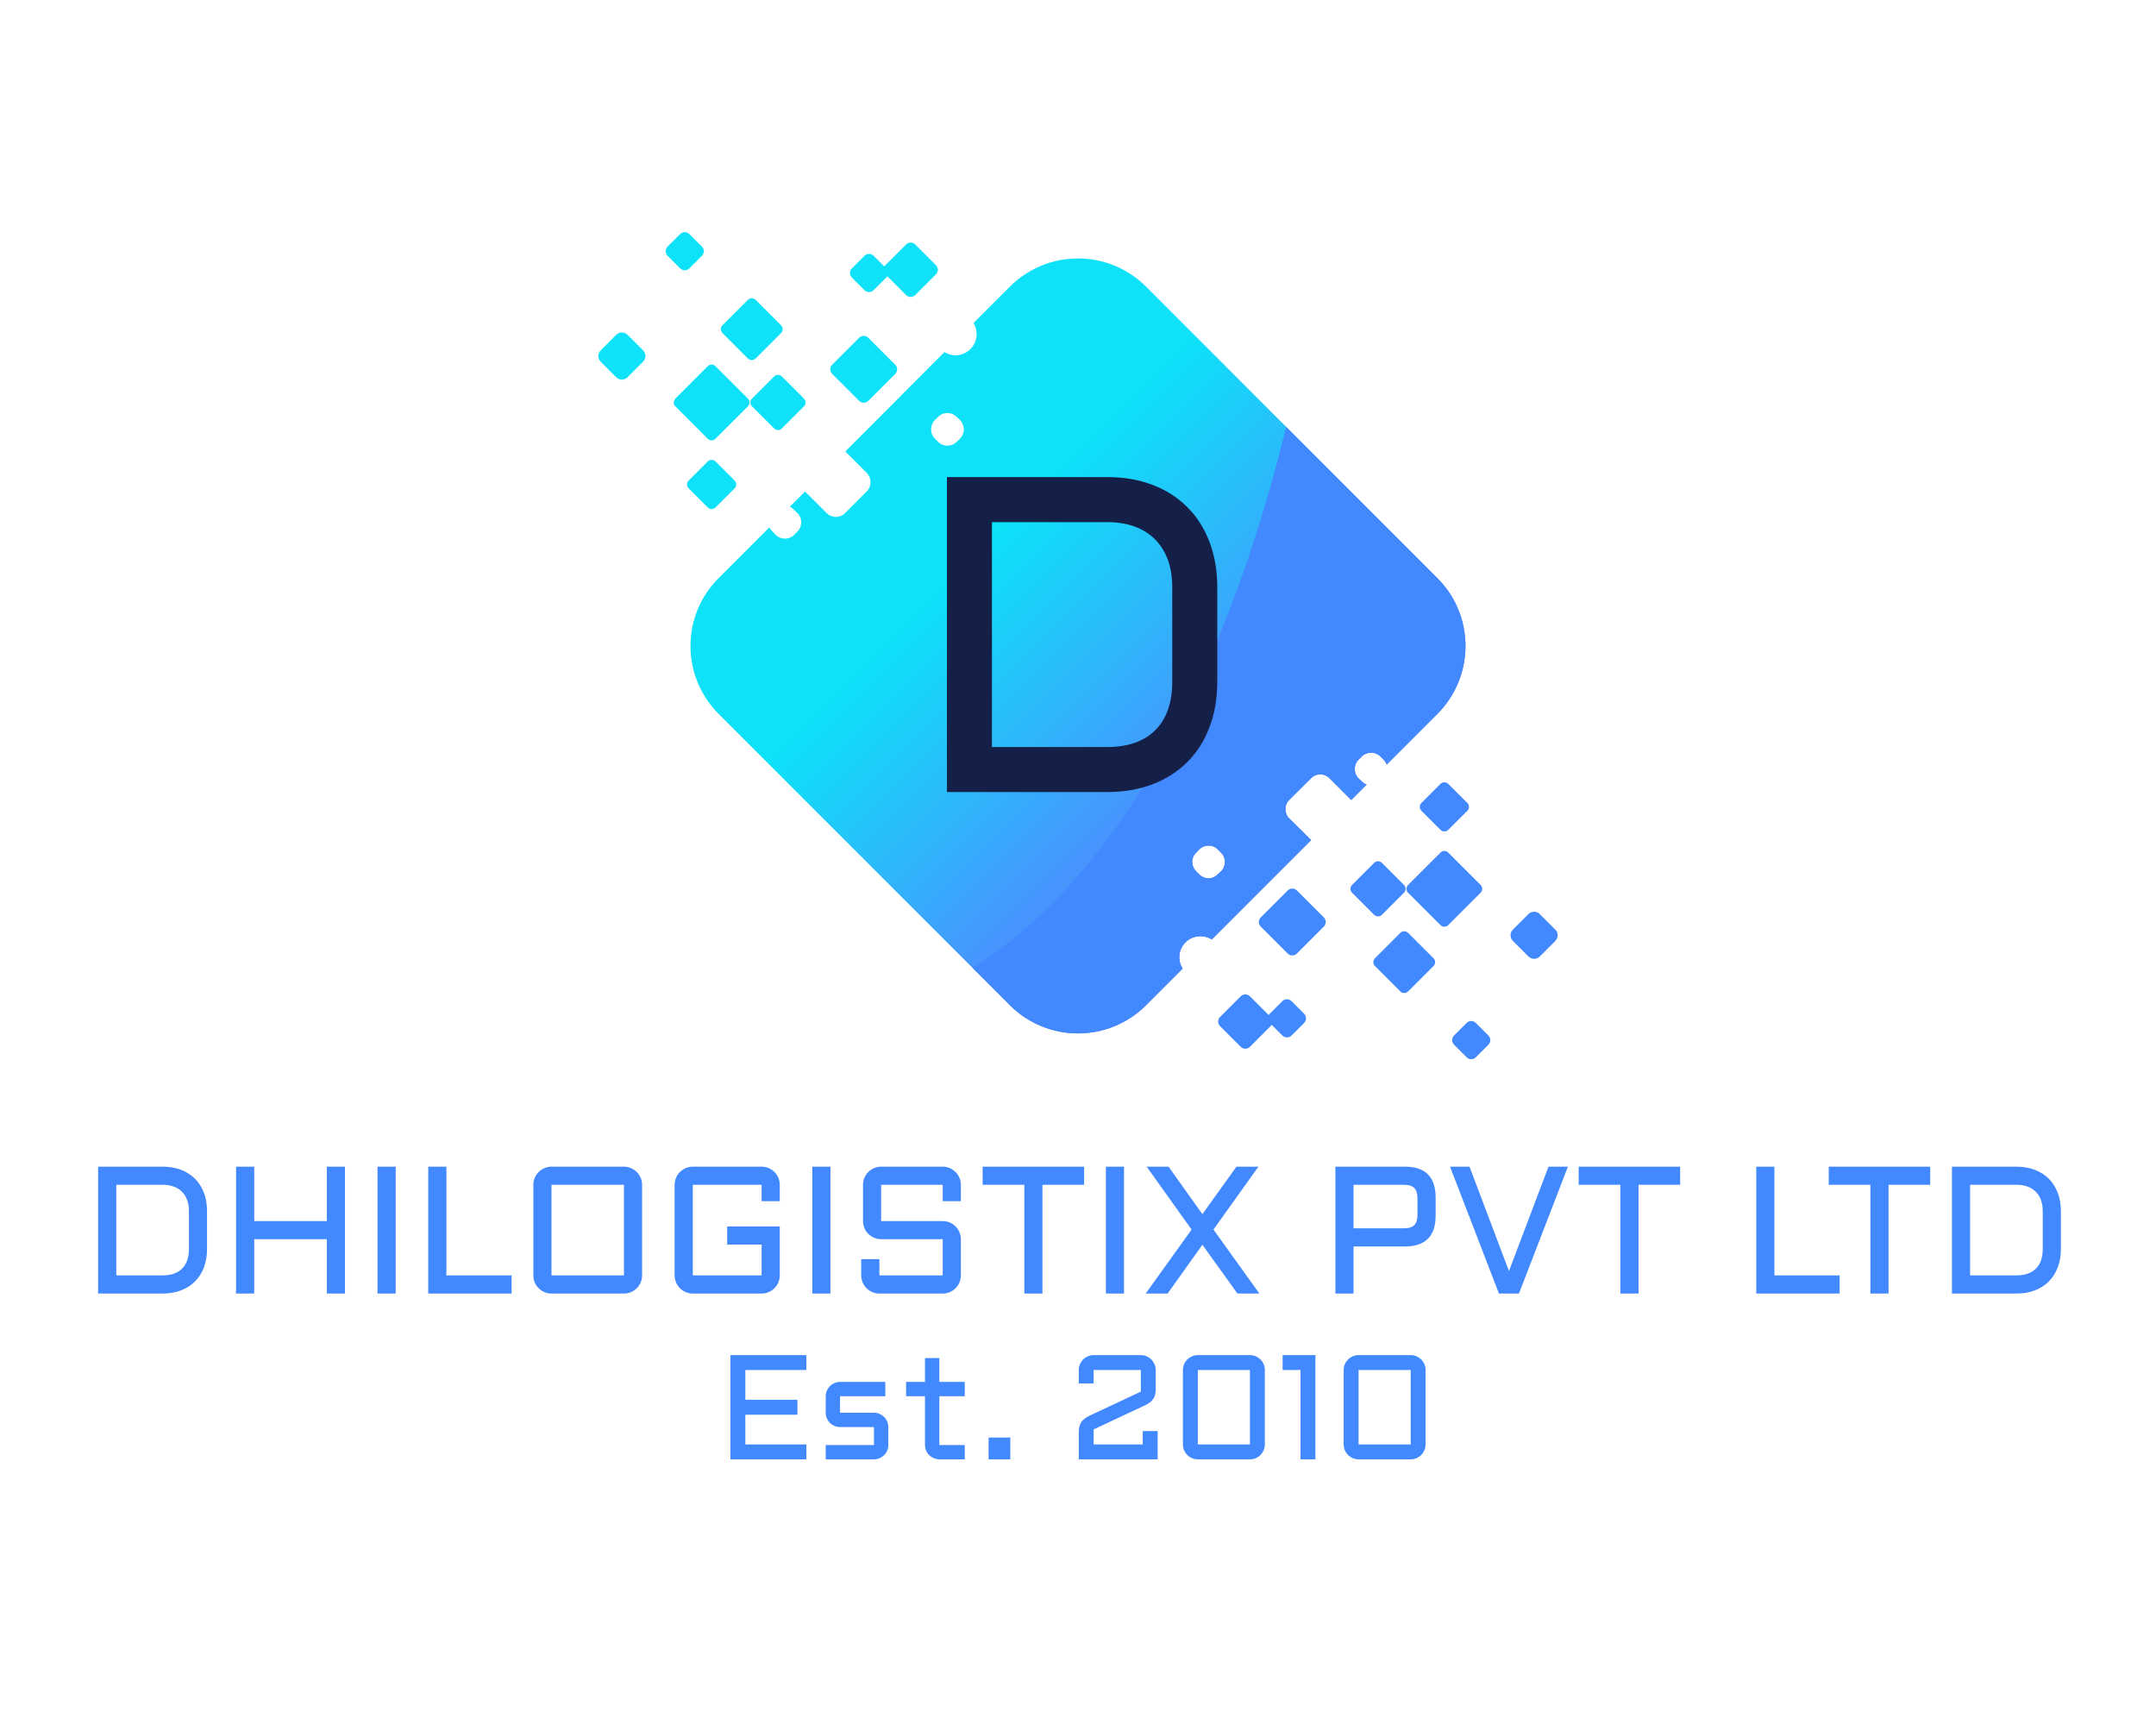 <?xml version="1.0" encoding="UTF-8" standalone="no" ?>
<!DOCTYPE svg PUBLIC "-//W3C//DTD SVG 1.1//EN" "http://www.w3.org/Graphics/SVG/1.1/DTD/svg11.dtd">
<svg xmlns="http://www.w3.org/2000/svg" xmlns:xlink="http://www.w3.org/1999/xlink" version="1.1" width="1280" height="1024" viewBox="0 0 1280 1024" xml:space="preserve">
<desc>Created with Fabric.js 4.4.0</desc>
<defs>
</defs>
<g transform="matrix(1 0 0 1 640 512)" id="background-logo"  >
<rect style="stroke: none; stroke-width: 0; stroke-dasharray: none; stroke-linecap: butt; stroke-dashoffset: 0; stroke-linejoin: miter; stroke-miterlimit: 4; fill: rgb(255,255,255); fill-opacity: 0; fill-rule: nonzero; opacity: 1;"  paint-order="stroke"  x="-640" y="-512" rx="0" ry="0" width="1280" height="1024" />
</g>
<g transform="matrix(1.921 0 0 1.921 640 383.275)" id="logo-logo"  >
<g style=""  paint-order="stroke"   >
		<g transform="matrix(2.336 0 0 -2.336 -0.008 0.084)"  >
<linearGradient id="SVGID_6_183877" gradientUnits="userSpaceOnUse" gradientTransform="matrix(56.54 -56.54 -56.54 -56.54 48.673 101.043)"  x1="0" y1="0" x2="1" y2="0">
<stop offset="0%" style="stop-color:rgb(13,226,249);stop-opacity: 1"/>
<stop offset="27.345%" style="stop-color:rgb(13,226,249);stop-opacity: 1"/>
<stop offset="100%" style="stop-color:rgb(101,110,255);stop-opacity: 1"/>
</linearGradient>
<path style="stroke: none; stroke-width: 1; stroke-dasharray: none; stroke-linecap: butt; stroke-dashoffset: 0; stroke-linejoin: miter; stroke-miterlimit: 4; fill: url(#SVGID_6_183877); fill-rule: nonzero; opacity: 1;"  paint-order="stroke"  transform=" translate(-76.941, -72.775)" d="M 67.95 120.32 L 63.12 115.49 C 63.78 114.4 63.64 112.98 62.72 112.05 L 62.72 112.05 C 62.17 111.51 61.46 111.22 60.75 111.22 L 60.75 111.22 C 60.23 111.22 59.73 111.37 59.28 111.65 L 59.28 111.65 L 46.16 98.5 L 49 95.66 C 49.66 95 49.66 93.88 49 93.22 L 49 93.22 L 46.13 90.35 C 45.45 89.67 44.36 89.67 43.69 90.35 L 43.69 90.35 L 40.83 93.2 L 38.81 91.18 C 39.03 91.09 39.22 90.95 39.38 90.78 L 39.38 90.78 L 39.83 90.35 C 40.5 89.67 40.5 88.58 39.83 87.91 L 39.83 87.91 L 39.38 87.46 C 38.72 86.8 37.63 86.8 36.94 87.46 L 36.94 87.46 L 36.52 87.91 C 36.35 88.08 36.21 88.25 36.11 88.46 L 36.11 88.46 L 29.41 81.75 C 24.43 76.8 24.43 68.75 29.41 63.77 L 29.41 63.77 L 63.01 30.17 L 67.95 25.23 C 72.93 20.28 80.96 20.28 85.93 25.23 L 85.93 25.23 L 90.79 30.09 C 90.1 31.18 90.22 32.62 91.17 33.57 L 91.17 33.57 C 91.71 34.11 92.43 34.37 93.16 34.37 L 93.16 34.37 C 93.68 34.37 94.2 34.23 94.65 33.95 L 94.65 33.95 L 107.8 47.1 L 107.78 47.1 L 104.89 49.96 C 104.22 50.63 104.22 51.74 104.89 52.4 L 104.89 52.4 L 107.78 55.27 C 108.44 55.96 109.53 55.96 110.22 55.27 L 110.22 55.27 L 113.08 52.4 L 113.08 52.38 L 115.14 54.44 C 114.91 54.51 114.69 54.65 114.5 54.84 L 114.5 54.84 L 114.05 55.27 C 113.39 55.96 113.39 57.05 114.05 57.71 L 114.05 57.71 L 114.5 58.16 C 115.17 58.82 116.28 58.82 116.94 58.16 L 116.94 58.16 L 117.39 57.71 C 117.58 57.52 117.7 57.31 117.8 57.09 L 117.8 57.09 L 124.48 63.77 C 129.45 68.75 129.45 76.8 124.48 81.75 L 124.48 81.75 L 104.48 101.76 L 85.93 120.32 C 83.445 122.795 80.195 124.033 76.944 124.033 L 76.944 124.033 C 73.692 124.033 70.44 122.795 67.95 120.32 M 58.45 99.76 L 58 100.21 C 57.34 100.87 57.34 101.96 58 102.65 L 58 102.65 L 58.45 103.08 C 59.12 103.76 60.21 103.76 60.89 103.08 L 60.89 103.08 L 61.34 102.65 C 62.01 101.96 62.01 100.87 61.34 100.21 L 61.34 100.21 L 60.89 99.76 C 60.55 99.43 60.108 99.265 59.666 99.265 L 59.666 99.265 C 59.225 99.265 58.785 99.43 58.45 99.76 M 92.99 42.55 L 92.57 42.97 C 91.88 43.66 91.88 44.75 92.57 45.41 L 92.57 45.41 L 92.99 45.86 C 93.68 46.53 94.77 46.53 95.43 45.86 L 95.43 45.86 L 95.88 45.41 C 96.55 44.75 96.55 43.66 95.88 42.97 L 95.88 42.97 L 95.43 42.55 C 95.1 42.205 94.662 42.032 94.221 42.032 L 94.221 42.032 C 93.78 42.032 93.335 42.205 92.99 42.55" stroke-linecap="round" />
</g>
		<g transform="matrix(2.336 0 0 -2.336 95.778 85)"  >
<path style="stroke: none; stroke-width: 1; stroke-dasharray: none; stroke-linecap: butt; stroke-dashoffset: 0; stroke-linejoin: miter; stroke-miterlimit: 4; fill: rgb(66,136,255); fill-rule: nonzero; opacity: 1;"  paint-order="stroke"  transform=" translate(1.645, -9.355)" d="M 0 0 L -3.359 3.359 C -3.644 3.644 -3.644 4.105 -3.359 4.389 L 0 7.748 C 0.284 8.033 0.745 8.033 1.029 7.748 L 4.389 4.389 C 4.673 4.105 4.673 3.644 4.389 3.359 L 1.029 0 C 0.745 -0.284 0.284 -0.284 0 0 M 5.311 21.377 L 2.785 23.902 C 2.501 24.187 2.501 24.647 2.785 24.932 L 5.311 27.457 C 5.595 27.742 6.056 27.742 6.34 27.457 L 8.866 24.932 C 9.15 24.647 9.15 24.187 8.866 23.902 L 6.34 21.377 C 6.056 21.092 5.595 21.092 5.311 21.377 M 5.311 8.778 L 1.029 13.059 C 0.745 13.343 0.745 13.804 1.029 14.088 L 5.311 18.369 C 5.595 18.654 6.056 18.654 6.34 18.369 L 10.621 14.088 C 10.905 13.804 10.905 13.343 10.621 13.059 L 6.34 8.778 C 6.056 8.494 5.595 8.494 5.311 8.778 M -3.467 10.138 L -6.388 13.059 C -6.672 13.343 -6.672 13.804 -6.388 14.088 L -3.467 17.009 C -3.183 17.293 -2.722 17.293 -2.438 17.009 L 0.483 14.088 C 0.767 13.804 0.767 13.343 0.483 13.059 L -2.438 10.138 C -2.722 9.854 -3.183 9.854 -3.467 10.138 M -14.904 5.013 L -18.468 8.577 C -18.804 8.913 -18.804 9.457 -18.468 9.792 L -14.904 13.356 C -14.569 13.692 -14.025 13.692 -13.689 13.356 L -10.125 9.792 C -9.789 9.457 -9.789 8.913 -10.125 8.577 L -13.689 5.013 C -14.025 4.677 -14.569 4.677 -14.904 5.013 M -15.609 -5.83 L -17.273 -4.166 C -17.609 -3.83 -17.609 -3.286 -17.273 -2.95 L -15.609 -1.286 C -15.273 -0.95 -14.729 -0.95 -14.393 -1.286 L -12.729 -2.95 C -12.394 -3.286 -12.394 -3.83 -12.729 -4.166 L -14.393 -5.83 C -14.729 -6.165 -15.273 -6.165 -15.609 -5.83 M 8.773 -8.709 L 7.108 -7.045 C 6.773 -6.71 6.773 -6.165 7.108 -5.83 L 8.773 -4.166 C 9.108 -3.83 9.652 -3.83 9.988 -4.166 L 11.652 -5.83 C 11.988 -6.165 11.988 -6.71 11.652 -7.045 L 9.988 -8.709 C 9.652 -9.045 9.108 -9.045 8.773 -8.709 M 16.947 4.624 L 14.893 6.679 C 14.478 7.093 14.478 7.765 14.893 8.179 L 16.947 10.234 C 17.361 10.648 18.033 10.648 18.448 10.234 L 20.502 8.179 C 20.916 7.765 20.916 7.093 20.502 6.679 L 18.448 4.624 C 18.033 4.21 17.361 4.21 16.947 4.624 M -21.116 -7.324 L -23.85 -4.59 C -24.186 -4.254 -24.186 -3.71 -23.85 -3.374 L -21.116 -0.64 C -20.78 -0.304 -20.236 -0.304 -19.9 -0.64 L -17.166 -3.374 C -16.83 -3.71 -16.83 -4.254 -17.166 -4.59 L -19.9 -7.324 C -20.236 -7.66 -20.78 -7.66 -21.116 -7.324" stroke-linecap="round" />
</g>
		<g transform="matrix(2.336 0 0 -2.336 -95.778 -85)"  >
<path style="stroke: none; stroke-width: 1; stroke-dasharray: none; stroke-linecap: butt; stroke-dashoffset: 0; stroke-linejoin: miter; stroke-miterlimit: 4; fill: rgb(13,226,249); fill-rule: nonzero; opacity: 1;"  paint-order="stroke"  transform=" translate(-1.645, 9.355)" d="M 0 0 L 3.359 -3.359 C 3.644 -3.644 3.644 -4.105 3.359 -4.389 L 0 -7.748 C -0.284 -8.033 -0.745 -8.033 -1.029 -7.748 L -4.389 -4.389 C -4.673 -4.105 -4.673 -3.644 -4.389 -3.359 L -1.029 0 C -0.745 0.284 -0.284 0.284 0 0 M -5.311 -21.377 L -2.785 -23.902 C -2.501 -24.187 -2.501 -24.647 -2.785 -24.932 L -5.311 -27.457 C -5.595 -27.742 -6.056 -27.742 -6.34 -27.457 L -8.866 -24.932 C -9.15 -24.647 -9.15 -24.187 -8.866 -23.902 L -6.34 -21.377 C -6.056 -21.092 -5.595 -21.092 -5.311 -21.377 M -5.311 -8.778 L -1.029 -13.059 C -0.745 -13.343 -0.745 -13.804 -1.029 -14.088 L -5.311 -18.369 C -5.595 -18.654 -6.056 -18.654 -6.34 -18.369 L -10.621 -14.088 C -10.905 -13.804 -10.905 -13.343 -10.621 -13.059 L -6.34 -8.778 C -6.056 -8.494 -5.595 -8.494 -5.311 -8.778 M 3.467 -10.138 L 6.388 -13.059 C 6.672 -13.343 6.672 -13.804 6.388 -14.088 L 3.467 -17.009 C 3.183 -17.293 2.722 -17.293 2.438 -17.009 L -0.483 -14.088 C -0.767 -13.804 -0.767 -13.343 -0.483 -13.059 L 2.438 -10.138 C 2.722 -9.854 3.183 -9.854 3.467 -10.138 M 14.904 -5.013 L 18.468 -8.577 C 18.804 -8.913 18.804 -9.457 18.468 -9.792 L 14.904 -13.356 C 14.569 -13.692 14.025 -13.692 13.689 -13.356 L 10.125 -9.792 C 9.789 -9.457 9.789 -8.913 10.125 -8.577 L 13.689 -5.013 C 14.025 -4.677 14.569 -4.677 14.904 -5.013 M 15.609 5.83 L 17.273 4.166 C 17.609 3.83 17.609 3.286 17.273 2.95 L 15.609 1.286 C 15.273 0.95 14.729 0.95 14.393 1.286 L 12.729 2.95 C 12.394 3.286 12.394 3.83 12.729 4.166 L 14.393 5.83 C 14.729 6.165 15.273 6.165 15.609 5.83 M -8.773 8.709 L -7.108 7.045 C -6.773 6.71 -6.773 6.165 -7.108 5.83 L -8.773 4.166 C -9.108 3.83 -9.652 3.83 -9.988 4.166 L -11.652 5.83 C -11.988 6.165 -11.988 6.71 -11.652 7.045 L -9.988 8.709 C -9.652 9.045 -9.108 9.045 -8.773 8.709 M -16.947 -4.624 L -14.893 -6.679 C -14.478 -7.093 -14.478 -7.765 -14.893 -8.179 L -16.947 -10.234 C -17.361 -10.648 -18.033 -10.648 -18.448 -10.234 L -20.502 -8.179 C -20.916 -7.765 -20.916 -7.093 -20.502 -6.679 L -18.448 -4.624 C -18.033 -4.21 -17.361 -4.21 -16.947 -4.624 M 21.116 7.324 L 23.85 4.59 C 24.186 4.254 24.186 3.71 23.85 3.374 L 21.116 0.64 C 20.78 0.304 20.236 0.304 19.9 0.64 L 17.166 3.374 C 16.83 3.71 16.83 4.254 17.166 4.59 L 19.9 7.324 C 20.236 7.66 20.78 7.66 21.116 7.324" stroke-linecap="round" />
</g>
		<g transform="matrix(2.336 0 0 -2.336 43.599 26.098)"  >
<path style="stroke: none; stroke-width: 1; stroke-dasharray: none; stroke-linecap: butt; stroke-dashoffset: 0; stroke-linejoin: miter; stroke-miterlimit: 4; fill: rgb(66,136,255); fill-rule: nonzero; opacity: 1;"  paint-order="stroke"  transform=" translate(0.271, -18.669)" d="M 0 0 L -0.45 -0.42 C -1.11 -1.11 -2.2 -1.11 -2.89 -0.42 L -3.31 0 C -4 0.69 -4 1.78 -3.31 2.44 L -2.89 2.89 C -2.2 3.56 -1.11 3.56 -0.45 2.89 L 0 2.44 C 0.67 1.78 0.67 0.69 0 0 M 28.6 38.78 L 8.6 58.79 C 3.9 39.31 -7.89 3.01 -32.87 -12.8 L -27.93 -17.74 C -22.95 -22.69 -14.92 -22.69 -9.95 -17.74 L -5.09 -12.88 C -5.78 -11.79 -5.66 -10.35 -4.71 -9.4 C -4.17 -8.86 -3.45 -8.6 -2.72 -8.6 C -2.2 -8.6 -1.68 -8.74 -1.23 -9.02 L 11.92 4.13 L 11.9 4.13 L 9.01 6.99 C 8.34 7.66 8.34 8.77 9.01 9.43 L 11.9 12.3 C 12.56 12.99 13.65 12.99 14.34 12.3 L 17.2 9.43 L 17.2 9.41 L 19.26 11.47 C 19.03 11.54 18.81 11.68 18.62 11.87 L 18.17 12.3 C 17.51 12.99 17.51 14.08 18.17 14.74 L 18.62 15.19 C 19.29 15.85 20.4 15.85 21.06 15.19 L 21.51 14.74 C 21.7 14.55 21.82 14.34 21.92 14.12 L 28.6 20.8 C 33.57 25.78 33.57 33.83 28.6 38.78" stroke-linecap="round" />
</g>
</g>
</g>
<g transform="matrix(1.921 0 0 1.921 640.899 730.217)" id="text-logo"  >
<g style=""  paint-order="stroke"   >
		<g transform="matrix(1 0 0 1 0 0)" id="text-logo-path-0"  >
<path style="stroke: none; stroke-width: 0; stroke-dasharray: none; stroke-linecap: butt; stroke-dashoffset: 0; stroke-linejoin: miter; stroke-miterlimit: 4; fill: rgb(66,136,255); fill-rule: nonzero; opacity: 1;"  paint-order="stroke"  transform=" translate(-308.33, 19.605)" d="M 24.96 0 L 5.03 0 L 5.03 -39.21 L 24.96 -39.21 Q 28.11 -39.21 30.64 -38.24 Q 33.17 -37.27 34.96 -35.48 Q 36.75 -33.69 37.72 -31.14 Q 38.69 -28.6 38.69 -25.48 L 38.69 -25.48 L 38.69 -13.73 Q 38.69 -10.61 37.72 -8.07 Q 36.75 -5.52 34.96 -3.73 Q 33.17 -1.94 30.64 -0.97 Q 28.11 0 24.96 0 L 24.96 0 Z M 10.64 -33.61 L 10.64 -5.61 L 24.96 -5.61 Q 28.88 -5.61 30.98 -7.71 Q 33.09 -9.82 33.09 -13.73 L 33.09 -13.73 L 33.09 -25.48 Q 33.09 -27.4 32.54 -28.9 Q 31.99 -30.41 30.94 -31.46 Q 29.89 -32.51 28.38 -33.06 Q 26.88 -33.61 24.96 -33.61 L 24.96 -33.61 L 10.64 -33.61 Z M 53.27 0 L 47.66 0 L 47.66 -39.21 L 53.27 -39.21 L 53.27 -22.39 L 75.71 -22.39 L 75.71 -39.21 L 81.32 -39.21 L 81.32 0 L 75.71 0 L 75.71 -16.79 L 53.27 -16.79 L 53.27 0 Z M 96.99 0 L 91.38 0 L 91.38 -39.21 L 96.99 -39.21 L 96.99 0 Z M 132.81 0 L 107.05 0 L 107.05 -39.21 L 112.66 -39.21 L 112.66 -5.61 L 132.81 -5.61 L 132.81 0 Z M 139.54 -5.61 L 139.54 -5.61 L 139.54 -33.61 Q 139.54 -34.75 139.97 -35.78 Q 140.41 -36.8 141.18 -37.56 Q 141.94 -38.31 142.97 -38.76 Q 143.99 -39.21 145.14 -39.21 L 145.14 -39.21 L 167.54 -39.21 Q 168.68 -39.21 169.71 -38.76 Q 170.73 -38.31 171.5 -37.56 Q 172.27 -36.8 172.7 -35.78 Q 173.14 -34.75 173.14 -33.61 L 173.14 -33.61 L 173.14 -5.61 Q 173.14 -4.46 172.7 -3.43 Q 172.27 -2.41 171.5 -1.64 Q 170.73 -0.88 169.71 -0.44 Q 168.68 0 167.54 0 L 167.54 0 L 145.14 0 Q 143.99 0 142.97 -0.44 Q 141.94 -0.88 141.18 -1.64 Q 140.41 -2.41 139.97 -3.43 Q 139.54 -4.46 139.54 -5.61 Z M 145.14 -33.61 L 145.14 -5.61 L 167.54 -5.61 L 167.54 -33.61 L 145.14 -33.61 Z M 183.2 -5.61 L 183.2 -5.61 L 183.2 -33.61 Q 183.2 -34.75 183.64 -35.78 Q 184.08 -36.8 184.84 -37.56 Q 185.61 -38.31 186.63 -38.76 Q 187.66 -39.21 188.81 -39.21 L 188.81 -39.21 L 210.08 -39.21 Q 211.23 -39.21 212.26 -38.76 Q 213.28 -38.31 214.05 -37.56 Q 214.81 -36.8 215.25 -35.78 Q 215.69 -34.75 215.69 -33.61 L 215.69 -33.61 L 215.69 -28.55 L 210.08 -28.55 L 210.08 -33.61 L 188.81 -33.61 L 188.81 -5.61 L 210.08 -5.61 L 210.08 -15.12 L 199.45 -15.12 L 199.45 -20.73 L 215.69 -20.73 L 215.69 -5.61 Q 215.69 -4.46 215.25 -3.43 Q 214.81 -2.41 214.05 -1.64 Q 213.28 -0.88 212.26 -0.44 Q 211.23 0 210.08 0 L 210.08 0 L 188.81 0 Q 187.66 0 186.63 -0.44 Q 185.61 -0.88 184.84 -1.64 Q 184.08 -2.41 183.64 -3.43 Q 183.2 -4.46 183.2 -5.61 Z M 231.36 0 L 225.75 0 L 225.75 -39.21 L 231.36 -39.21 L 231.36 0 Z M 240.87 -5.61 L 240.87 -5.61 L 240.87 -10.64 L 246.48 -10.64 L 246.48 -5.61 L 266.05 -5.61 L 266.05 -16.79 L 247.02 -16.79 Q 245.88 -16.79 244.85 -17.24 Q 243.82 -17.69 243.06 -18.44 Q 242.29 -19.2 241.86 -20.22 Q 241.42 -21.25 241.42 -22.39 L 241.42 -22.39 L 241.42 -33.61 Q 241.42 -34.75 241.86 -35.78 Q 242.29 -36.8 243.06 -37.56 Q 243.82 -38.31 244.85 -38.76 Q 245.88 -39.21 247.02 -39.21 L 247.02 -39.21 L 266.05 -39.21 Q 267.2 -39.21 268.23 -38.76 Q 269.25 -38.31 270.02 -37.56 Q 270.79 -36.8 271.22 -35.78 Q 271.66 -34.75 271.66 -33.61 L 271.66 -33.61 L 271.66 -28.55 L 266.05 -28.55 L 266.05 -33.61 L 247.02 -33.61 L 247.02 -22.39 L 266.05 -22.39 Q 267.2 -22.39 268.23 -21.96 Q 269.25 -21.52 270.02 -20.75 Q 270.79 -19.99 271.22 -18.96 Q 271.66 -17.94 271.66 -16.79 L 271.66 -16.79 L 271.66 -5.61 Q 271.66 -4.46 271.22 -3.43 Q 270.79 -2.41 270.02 -1.64 Q 269.25 -0.88 268.23 -0.44 Q 267.2 0 266.05 0 L 266.05 0 L 246.48 0 Q 245.33 0 244.3 -0.44 Q 243.28 -0.88 242.51 -1.64 Q 241.75 -2.41 241.31 -3.43 Q 240.87 -4.46 240.87 -5.61 Z M 291.27 -33.61 L 278.39 -33.61 L 278.39 -39.21 L 309.75 -39.21 L 309.75 -33.61 L 296.87 -33.61 L 296.87 0 L 291.27 0 L 291.27 -33.61 Z M 322.08 0 L 316.48 0 L 316.48 -39.21 L 322.08 -39.21 L 322.08 0 Z M 335.56 0 L 328.78 0 L 342.97 -19.77 L 329.08 -39.21 L 335.84 -39.21 L 346.31 -24.53 L 356.84 -39.21 L 363.62 -39.21 L 349.73 -19.77 L 363.92 0 L 357.14 0 L 346.31 -15.07 L 335.56 0 Z M 393.01 0 L 387.41 0 L 387.41 -39.21 L 408.87 -39.21 Q 418.39 -39.21 418.39 -29.67 L 418.39 -29.67 L 418.39 -24.09 Q 418.39 -14.55 408.87 -14.55 L 408.87 -14.55 L 393.01 -14.55 L 393.01 0 Z M 393.01 -33.61 L 393.01 -20.15 L 408.57 -20.15 Q 410.81 -20.15 411.8 -21.14 Q 412.78 -22.12 412.78 -24.36 L 412.78 -24.36 L 412.78 -29.39 Q 412.78 -31.64 411.8 -32.62 Q 410.81 -33.61 408.57 -33.61 L 408.57 -33.61 L 393.01 -33.61 Z M 437.96 0 L 422.84 -39.21 L 428.86 -39.21 L 441.05 -6.95 L 453.28 -39.21 L 459.27 -39.21 L 444.14 0 L 437.96 0 Z M 475.48 -33.61 L 462.6 -33.61 L 462.6 -39.21 L 493.96 -39.21 L 493.96 -33.61 L 481.09 -33.61 L 481.09 0 L 475.48 0 L 475.48 -33.61 Z M 543.24 0 L 517.48 0 L 517.48 -39.21 L 523.09 -39.21 L 523.09 -5.61 L 543.24 -5.61 L 543.24 0 Z M 552.75 -33.61 L 539.88 -33.61 L 539.88 -39.21 L 571.24 -39.21 L 571.24 -33.61 L 558.36 -33.61 L 558.36 0 L 552.75 0 L 552.75 -33.61 Z M 597.9 0 L 577.96 0 L 577.96 -39.21 L 597.9 -39.21 Q 601.04 -39.21 603.57 -38.24 Q 606.1 -37.27 607.89 -35.48 Q 609.68 -33.69 610.65 -31.14 Q 611.63 -28.6 611.63 -25.48 L 611.63 -25.48 L 611.63 -13.73 Q 611.63 -10.61 610.65 -8.07 Q 609.68 -5.52 607.89 -3.73 Q 606.1 -1.94 603.57 -0.97 Q 601.04 0 597.9 0 L 597.9 0 Z M 583.57 -33.61 L 583.57 -5.61 L 597.9 -5.61 Q 601.81 -5.61 603.91 -7.71 Q 606.02 -9.82 606.02 -13.73 L 606.02 -13.73 L 606.02 -25.48 Q 606.02 -27.4 605.47 -28.9 Q 604.93 -30.41 603.87 -31.46 Q 602.82 -32.51 601.32 -33.06 Q 599.81 -33.61 597.9 -33.61 L 597.9 -33.61 L 583.57 -33.61 Z" stroke-linecap="round" />
</g>
</g>
</g>
<g transform="matrix(1.921 0 0 1.921 640.004 835.355)" id="tagline-7d6b6a0a-97d0-4158-81dc-38737ca7ef95-logo"  >
<g style=""  paint-order="stroke"   >
		<g transform="matrix(1 0 0 1 0 0)" id="tagline-7d6b6a0a-97d0-4158-81dc-38737ca7ef95-logo-path-0"  >
<path style="stroke: none; stroke-width: 0; stroke-dasharray: none; stroke-linecap: butt; stroke-dashoffset: 0; stroke-linejoin: miter; stroke-miterlimit: 4; fill: rgb(66,136,255); fill-rule: nonzero; opacity: 1;"  paint-order="stroke"  transform=" translate(-111.55, 16.105)" d="M 27.6 0 L 4.13 0 L 4.13 -32.21 L 27.6 -32.21 L 27.6 -27.6 L 8.74 -27.6 L 8.74 -18.4 L 24.84 -18.4 L 24.84 -13.79 L 8.74 -13.79 L 8.74 -4.6 L 27.6 -4.6 L 27.6 0 Z M 48.49 0 L 33.58 0 L 33.58 -4.42 L 48.49 -4.42 L 48.49 -9.97 L 38 -9.97 Q 37.08 -9.97 36.27 -10.32 Q 35.47 -10.67 34.87 -11.26 Q 34.28 -11.86 33.93 -12.67 Q 33.58 -13.48 33.58 -14.4 L 33.58 -14.4 L 33.58 -19.5 Q 33.58 -20.42 33.93 -21.23 Q 34.28 -22.03 34.87 -22.63 Q 35.47 -23.22 36.27 -23.57 Q 37.08 -23.92 38 -23.92 L 38 -23.92 L 52 -23.92 L 52 -19.5 L 38 -19.5 L 38 -14.4 L 48.49 -14.4 Q 49.41 -14.4 50.21 -14.05 Q 51.01 -13.7 51.62 -13.11 Q 52.22 -12.51 52.57 -11.7 Q 52.92 -10.89 52.92 -9.97 L 52.92 -9.97 L 52.92 -4.42 Q 52.92 -3.5 52.57 -2.7 Q 52.22 -1.89 51.62 -1.29 Q 51.01 -0.7 50.21 -0.35 Q 49.41 0 48.49 0 L 48.49 0 Z M 64.26 -19.5 L 58.42 -19.5 L 58.42 -23.92 L 64.26 -23.92 L 64.26 -31.29 L 68.69 -31.29 L 68.69 -23.92 L 76.55 -23.92 L 76.55 -19.5 L 68.69 -19.5 L 68.69 -4.42 L 76.55 -4.42 L 76.55 0 L 68.69 0 Q 67.79 0 66.98 -0.35 Q 66.17 -0.7 65.56 -1.29 Q 64.96 -1.89 64.61 -2.7 Q 64.26 -3.5 64.26 -4.42 L 64.26 -4.42 L 64.26 -19.5 Z M 90.63 0 L 83.91 0 L 83.91 -6.72 L 90.63 -6.72 L 90.63 0 Z M 136.16 0 L 111.79 0 L 111.79 -8.47 Q 111.79 -9.41 111.98 -10.15 Q 112.17 -10.89 112.55 -11.48 Q 112.93 -12.06 113.55 -12.54 Q 114.17 -13.03 115 -13.43 L 115 -13.43 L 130.97 -20.93 L 130.97 -27.6 L 116.39 -27.6 L 116.39 -23.45 L 111.79 -23.45 L 111.79 -27.6 Q 111.79 -28.55 112.15 -29.39 Q 112.51 -30.23 113.14 -30.85 Q 113.76 -31.47 114.61 -31.84 Q 115.45 -32.21 116.39 -32.21 L 116.39 -32.21 L 130.97 -32.21 Q 131.91 -32.21 132.76 -31.84 Q 133.6 -31.47 134.22 -30.85 Q 134.83 -30.23 135.2 -29.39 Q 135.57 -28.55 135.57 -27.6 L 135.57 -27.6 L 135.57 -21.72 Q 135.57 -20.78 135.39 -20.04 Q 135.21 -19.29 134.82 -18.7 Q 134.43 -18.1 133.82 -17.63 Q 133.22 -17.16 132.34 -16.73 L 132.34 -16.73 L 116.39 -9.25 L 116.39 -4.6 L 131.55 -4.6 L 131.55 -8.74 L 136.16 -8.74 L 136.16 0 Z M 143.97 -4.6 L 143.97 -4.6 L 143.97 -27.6 Q 143.97 -28.55 144.33 -29.39 Q 144.69 -30.23 145.32 -30.85 Q 145.95 -31.47 146.79 -31.84 Q 147.64 -32.21 148.58 -32.21 L 148.58 -32.21 L 164.68 -32.21 Q 165.63 -32.21 166.47 -31.84 Q 167.31 -31.47 167.94 -30.85 Q 168.57 -30.23 168.93 -29.39 Q 169.29 -28.55 169.29 -27.6 L 169.29 -27.6 L 169.29 -4.6 Q 169.29 -3.66 168.93 -2.82 Q 168.57 -1.98 167.94 -1.35 Q 167.31 -0.72 166.47 -0.36 Q 165.63 0 164.68 0 L 164.68 0 L 148.58 0 Q 147.64 0 146.79 -0.36 Q 145.95 -0.72 145.32 -1.35 Q 144.69 -1.98 144.33 -2.82 Q 143.97 -3.66 143.97 -4.6 Z M 148.58 -27.6 L 148.58 -4.6 L 164.68 -4.6 L 164.68 -27.6 L 148.58 -27.6 Z M 180.32 -27.6 L 174.79 -27.6 L 174.79 -32.21 L 184.92 -32.21 L 184.92 0 L 180.32 0 L 180.32 -27.6 Z M 193.66 -4.6 L 193.66 -4.6 L 193.66 -27.6 Q 193.66 -28.55 194.02 -29.39 Q 194.38 -30.23 195.01 -30.85 Q 195.63 -31.47 196.48 -31.84 Q 197.32 -32.21 198.26 -32.21 L 198.26 -32.21 L 214.37 -32.21 Q 215.31 -32.21 216.15 -31.84 Q 217 -31.47 217.62 -30.85 Q 218.25 -30.23 218.61 -29.39 Q 218.97 -28.55 218.97 -27.6 L 218.97 -27.6 L 218.97 -4.6 Q 218.97 -3.66 218.61 -2.82 Q 218.25 -1.98 217.62 -1.35 Q 217 -0.72 216.15 -0.36 Q 215.31 0 214.37 0 L 214.37 0 L 198.26 0 Q 197.32 0 196.48 -0.36 Q 195.63 -0.72 195.01 -1.35 Q 194.38 -1.98 194.02 -2.82 Q 193.66 -3.66 193.66 -4.6 Z M 198.26 -27.6 L 198.26 -4.6 L 214.37 -4.6 L 214.37 -27.6 L 198.26 -27.6 Z" stroke-linecap="round" />
</g>
</g>
</g>
<g transform="matrix(1.921 0 0 1.921 642.438 376.693)" id="tagline-6fe268fa-7af8-4199-8c47-a385518543b5-logo"  >
<g style=""  paint-order="stroke"   >
		<g transform="matrix(1 0 0 1 0 0)" id="tagline-6fe268fa-7af8-4199-8c47-a385518543b5-logo-path-0"  >
<path style="stroke: none; stroke-width: 0; stroke-dasharray: none; stroke-linecap: butt; stroke-dashoffset: 0; stroke-linejoin: miter; stroke-miterlimit: 4; fill: rgb(21,32,73); fill-rule: nonzero; opacity: 1;"  paint-order="stroke"  transform=" translate(-54.265, 48.665)" d="M 61.97 0 L 12.49 0 L 12.49 -97.33 L 61.97 -97.33 Q 69.77 -97.33 76.05 -94.92 Q 82.33 -92.51 86.77 -88.06 Q 91.22 -83.62 93.63 -77.31 Q 96.04 -70.99 96.04 -63.26 L 96.04 -63.26 L 96.04 -34.07 Q 96.04 -26.33 93.63 -20.02 Q 91.22 -13.71 86.77 -9.26 Q 82.33 -4.82 76.05 -2.41 Q 69.77 0 61.97 0 L 61.97 0 Z M 26.4 -83.41 L 26.4 -13.91 L 61.97 -13.91 Q 71.67 -13.91 76.9 -19.14 Q 82.12 -24.37 82.12 -34.07 L 82.12 -34.07 L 82.12 -63.26 Q 82.12 -68.01 80.77 -71.74 Q 79.41 -75.47 76.8 -78.09 Q 74.18 -80.7 70.45 -82.06 Q 66.72 -83.41 61.97 -83.41 L 61.97 -83.41 L 26.4 -83.41 Z" stroke-linecap="round" />
</g>
</g>
</g>
</svg>